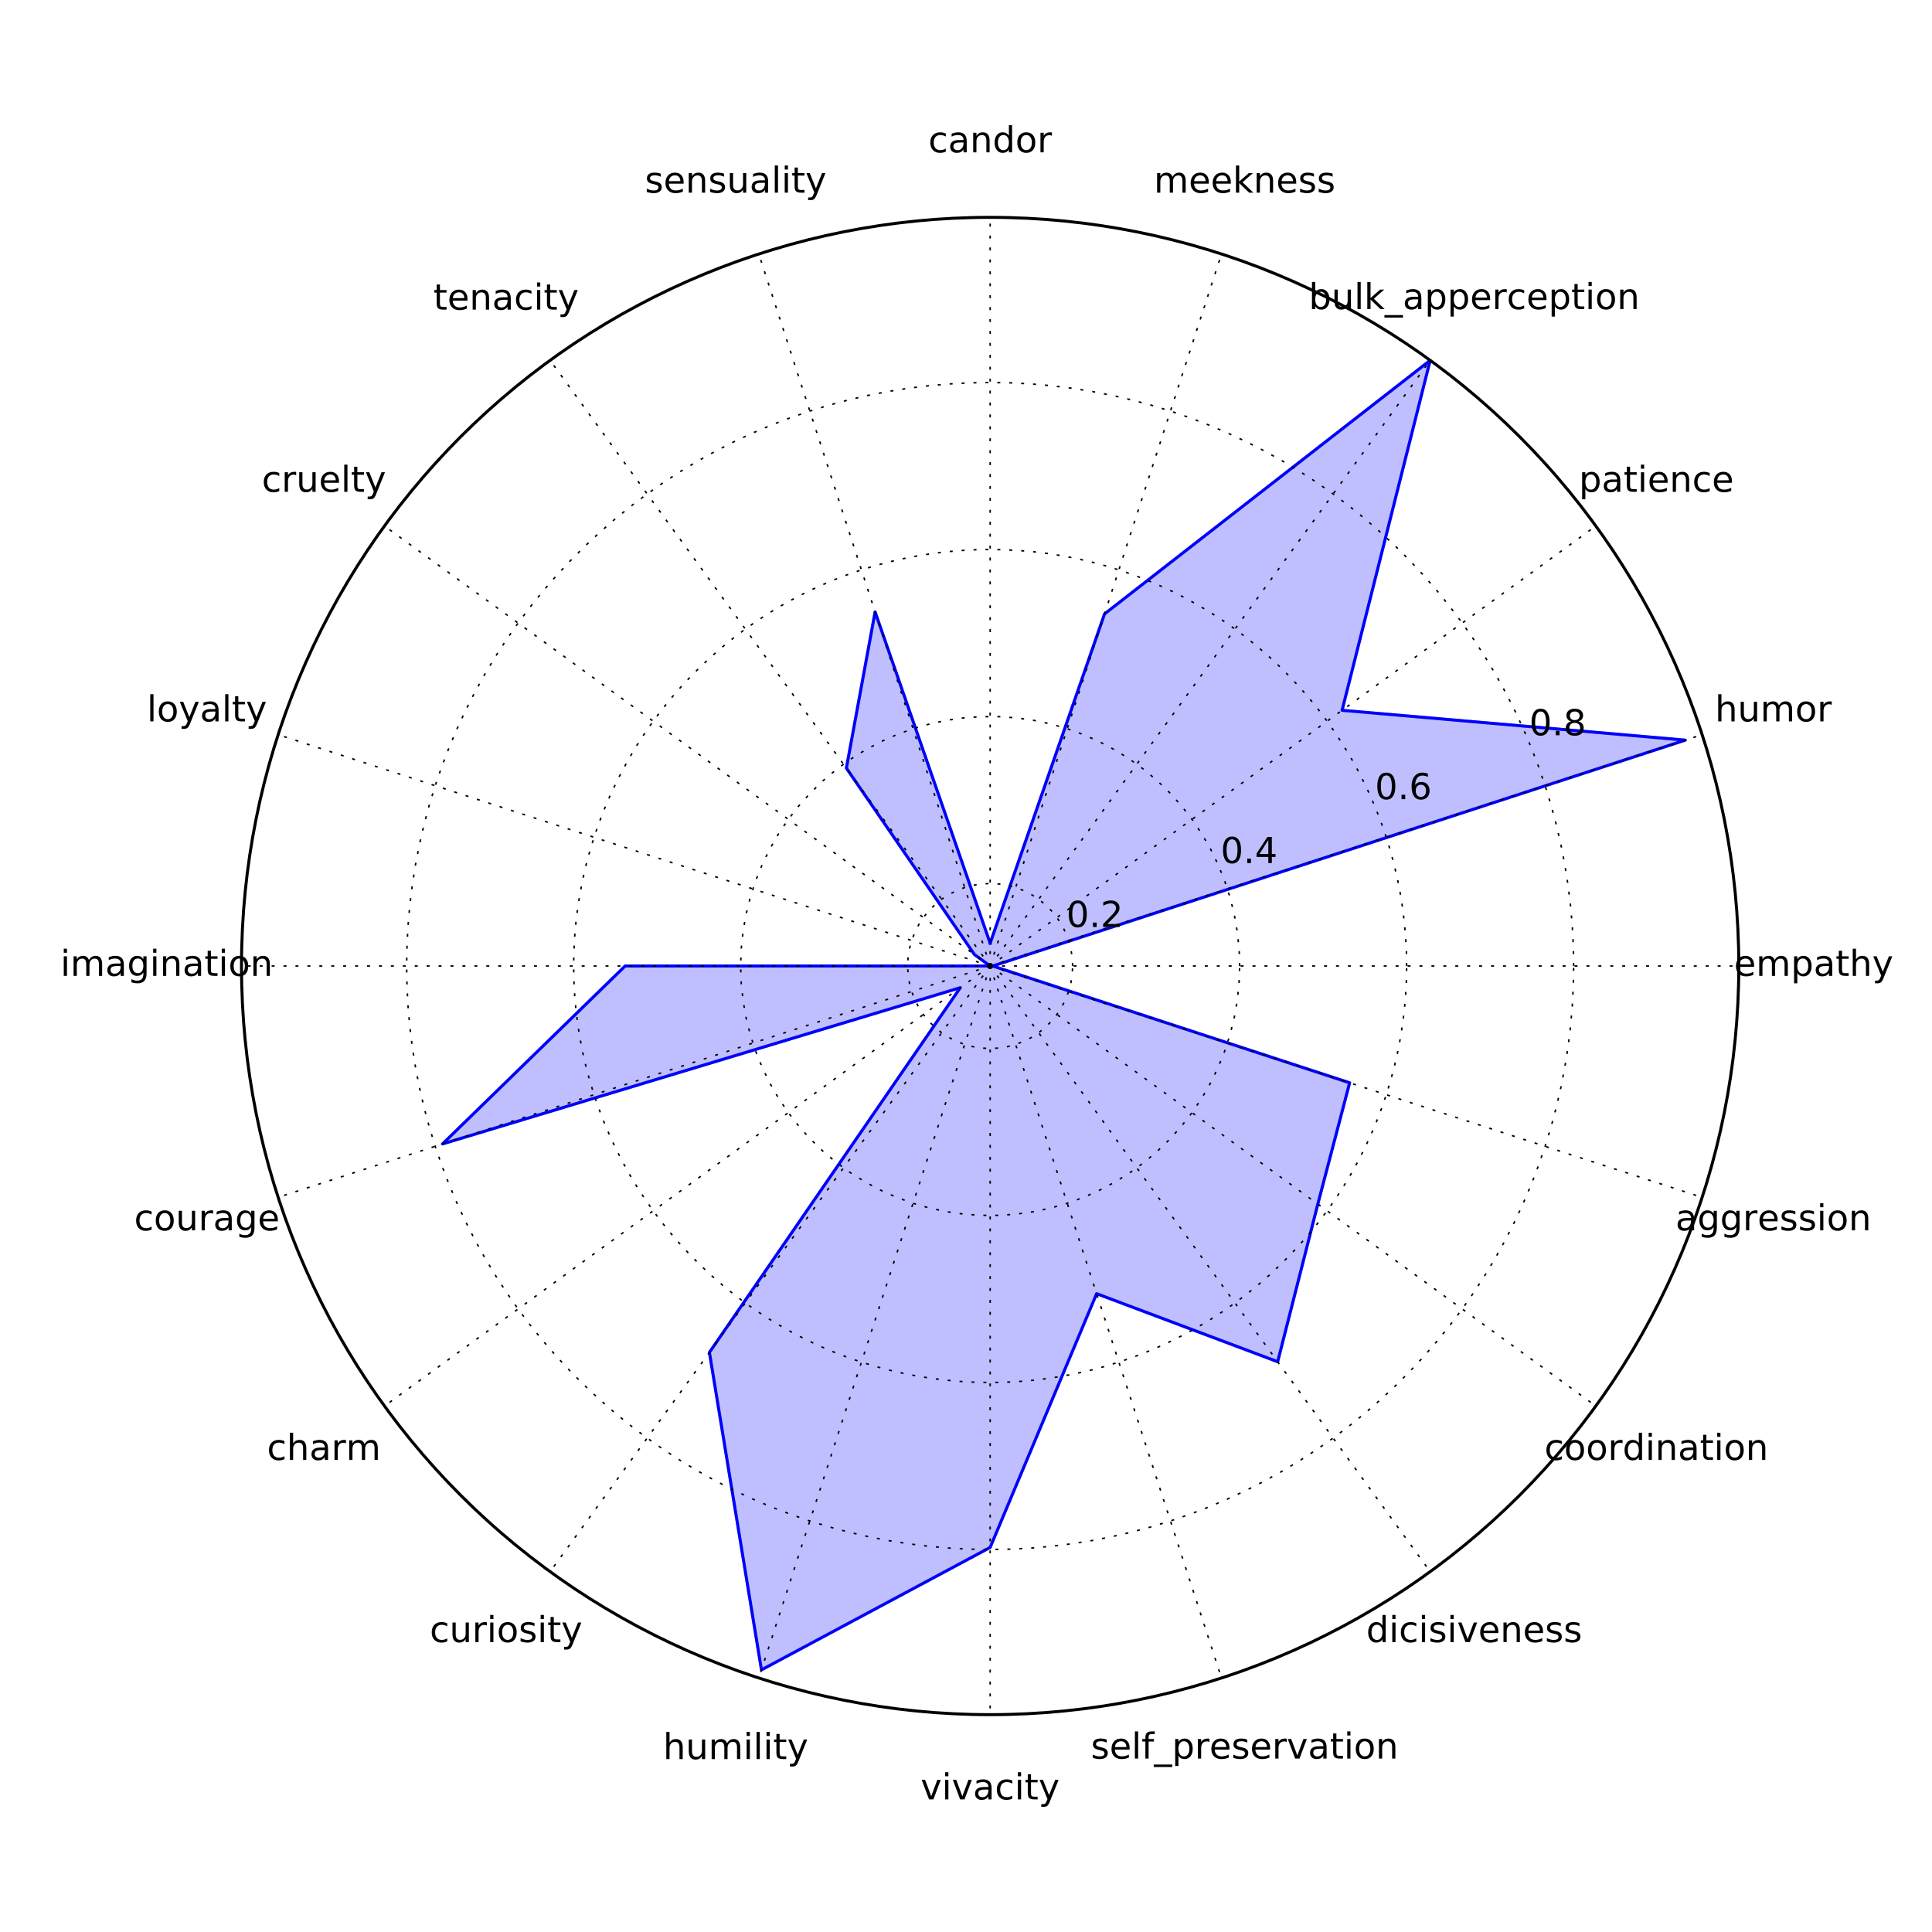 <?xml version="1.0" encoding="utf-8" standalone="no"?>
<!DOCTYPE svg PUBLIC "-//W3C//DTD SVG 1.1//EN"
  "http://www.w3.org/Graphics/SVG/1.1/DTD/svg11.dtd">
<!-- Created with matplotlib (http://matplotlib.org/) -->
<svg height="648pt" version="1.1" viewBox="0 0 648 648" width="648pt" xmlns="http://www.w3.org/2000/svg" xmlns:xlink="http://www.w3.org/1999/xlink">
 <defs>
  <style type="text/css">
*{stroke-linecap:butt;stroke-linejoin:round;stroke-miterlimit:100000;}
  </style>
 </defs>
 <g id="figure_1">
  <g id="patch_1">
   <path d="M 0 648 
L 648 648 
L 648 0 
L 0 0 
z
" style="fill:#ffffff;"/>
  </g>
  <g id="axes_1">
   <g id="patch_2">
    <path d="M 332.1 575.1 
C 398.692 575.1 462.567 548.643 509.655 501.555 
C 556.743 454.467 583.2 390.592 583.2 324 
C 583.2 257.408 556.743 193.533 509.655 146.445 
C 462.567 99.357 398.692 72.9 332.1 72.9 
C 265.508 72.9 201.633 99.357 154.545 146.445 
C 107.457 193.533 81 257.408 81 324 
C 81 390.592 107.457 454.467 154.545 501.555 
C 201.633 548.643 265.508 575.1 332.1 575.1 
z
" style="fill:#ffffff;"/>
   </g>
   <g id="patch_3">
    <path clip-path="url(#p4d2a2ac442)" d="M 332.1 316.359 
L 293.511 205.236 
L 283.881 257.632 
L 326.85 320.185 
L 332.1 324 
L 209.674 324 
L 148.417 383.682 
L 322.086 331.275 
L 237.938 453.603 
L 255.392 560.083 
L 332.1 519.022 
L 367.812 433.91 
L 428.538 456.735 
L 442.004 403.85 
L 452.676 363.177 
L 332.964 324 
L 565.263 248.241 
L 450.146 238.235 
L 479.693 120.856 
L 370.472 205.903 
z
" style="fill:#0000ff;opacity:0.25;stroke:#000000;stroke-linejoin:miter;"/>
   </g>
   <g id="line2d_1">
    <path clip-path="url(#p4d2a2ac442)" d="M 332.1 316.359 
L 293.511 205.236 
L 283.881 257.632 
L 326.85 320.185 
L 332.1 324 
L 209.674 324 
L 148.417 383.682 
L 322.086 331.275 
L 237.938 453.603 
L 255.392 560.083 
L 332.1 519.022 
L 367.812 433.91 
L 428.538 456.735 
L 442.004 403.85 
L 452.676 363.177 
L 332.964 324 
L 565.263 248.241 
L 450.146 238.235 
L 479.693 120.856 
L 370.472 205.903 
L 332.1 316.359 
" style="fill:none;stroke:#0000ff;stroke-linecap:square;"/>
   </g>
   <g id="patch_4">
    <path d="M 332.1 575.1 
C 398.692 575.1 462.567 548.643 509.655 501.555 
C 556.743 454.467 583.2 390.592 583.2 324 
C 583.2 257.408 556.743 193.533 509.655 146.445 
C 462.567 99.357 398.692 72.9 332.1 72.9 
C 265.508 72.9 201.633 99.357 154.545 146.445 
C 107.457 193.533 81 257.408 81 324 
C 81 390.592 107.457 454.467 154.545 501.555 
C 201.633 548.643 265.508 575.1 332.1 575.1 
L 332.1 575.1 
z
" style="fill:none;stroke:#000000;stroke-linecap:square;stroke-linejoin:miter;"/>
   </g>
   <g id="matplotlib.axis_1">
    <g id="xtick_1">
     <g id="line2d_2">
      <path clip-path="url(#p4d2a2ac442)" d="M 332.1 324 
L 332.1 72.9 
" style="fill:none;stroke:#000000;stroke-dasharray:1,3;stroke-dashoffset:0.0;stroke-width:0.5;"/>
     </g>
     <g id="text_1">
      <!-- candor -->
      <defs>
       <path d="M 54.891 33.016 
L 54.891 0 
L 45.906 0 
L 45.906 32.719 
Q 45.906 40.484 42.875 44.328 
Q 39.844 48.188 33.797 48.188 
Q 26.516 48.188 22.312 43.547 
Q 18.109 38.922 18.109 30.906 
L 18.109 0 
L 9.078 0 
L 9.078 54.688 
L 18.109 54.688 
L 18.109 46.188 
Q 21.344 51.125 25.703 53.562 
Q 30.078 56 35.797 56 
Q 45.219 56 50.047 50.172 
Q 54.891 44.344 54.891 33.016 
" id="BitstreamVeraSans-Roman-6e"/>
       <path d="M 41.109 46.297 
Q 39.594 47.172 37.812 47.578 
Q 36.031 48 33.891 48 
Q 26.266 48 22.188 43.047 
Q 18.109 38.094 18.109 28.812 
L 18.109 0 
L 9.078 0 
L 9.078 54.688 
L 18.109 54.688 
L 18.109 46.188 
Q 20.953 51.172 25.484 53.578 
Q 30.031 56 36.531 56 
Q 37.453 56 38.578 55.875 
Q 39.703 55.766 41.062 55.516 
z
" id="BitstreamVeraSans-Roman-72"/>
       <path d="M 30.609 48.391 
Q 23.391 48.391 19.188 42.75 
Q 14.984 37.109 14.984 27.297 
Q 14.984 17.484 19.156 11.844 
Q 23.344 6.203 30.609 6.203 
Q 37.797 6.203 41.984 11.859 
Q 46.188 17.531 46.188 27.297 
Q 46.188 37.016 41.984 42.703 
Q 37.797 48.391 30.609 48.391 
M 30.609 56 
Q 42.328 56 49.016 48.375 
Q 55.719 40.766 55.719 27.297 
Q 55.719 13.875 49.016 6.219 
Q 42.328 -1.422 30.609 -1.422 
Q 18.844 -1.422 12.172 6.219 
Q 5.516 13.875 5.516 27.297 
Q 5.516 40.766 12.172 48.375 
Q 18.844 56 30.609 56 
" id="BitstreamVeraSans-Roman-6f"/>
       <path d="M 45.406 46.391 
L 45.406 75.984 
L 54.391 75.984 
L 54.391 0 
L 45.406 0 
L 45.406 8.203 
Q 42.578 3.328 38.25 0.953 
Q 33.938 -1.422 27.875 -1.422 
Q 17.969 -1.422 11.734 6.484 
Q 5.516 14.406 5.516 27.297 
Q 5.516 40.188 11.734 48.094 
Q 17.969 56 27.875 56 
Q 33.938 56 38.25 53.625 
Q 42.578 51.266 45.406 46.391 
M 14.797 27.297 
Q 14.797 17.391 18.875 11.75 
Q 22.953 6.109 30.078 6.109 
Q 37.203 6.109 41.297 11.75 
Q 45.406 17.391 45.406 27.297 
Q 45.406 37.203 41.297 42.844 
Q 37.203 48.484 30.078 48.484 
Q 22.953 48.484 18.875 42.844 
Q 14.797 37.203 14.797 27.297 
" id="BitstreamVeraSans-Roman-64"/>
       <path d="M 34.281 27.484 
Q 23.391 27.484 19.188 25 
Q 14.984 22.516 14.984 16.5 
Q 14.984 11.719 18.141 8.906 
Q 21.297 6.109 26.703 6.109 
Q 34.188 6.109 38.703 11.406 
Q 43.219 16.703 43.219 25.484 
L 43.219 27.484 
z
M 52.203 31.203 
L 52.203 0 
L 43.219 0 
L 43.219 8.297 
Q 40.141 3.328 35.547 0.953 
Q 30.953 -1.422 24.312 -1.422 
Q 15.922 -1.422 10.953 3.297 
Q 6 8.016 6 15.922 
Q 6 25.141 12.172 29.828 
Q 18.359 34.516 30.609 34.516 
L 43.219 34.516 
L 43.219 35.406 
Q 43.219 41.609 39.141 45 
Q 35.062 48.391 27.688 48.391 
Q 23 48.391 18.547 47.266 
Q 14.109 46.141 10.016 43.891 
L 10.016 52.203 
Q 14.938 54.109 19.578 55.047 
Q 24.219 56 28.609 56 
Q 40.484 56 46.344 49.844 
Q 52.203 43.703 52.203 31.203 
" id="BitstreamVeraSans-Roman-61"/>
       <path d="M 48.781 52.594 
L 48.781 44.188 
Q 44.969 46.297 41.141 47.344 
Q 37.312 48.391 33.406 48.391 
Q 24.656 48.391 19.812 42.844 
Q 14.984 37.312 14.984 27.297 
Q 14.984 17.281 19.812 11.734 
Q 24.656 6.203 33.406 6.203 
Q 37.312 6.203 41.141 7.25 
Q 44.969 8.297 48.781 10.406 
L 48.781 2.094 
Q 45.016 0.344 40.984 -0.531 
Q 36.969 -1.422 32.422 -1.422 
Q 20.062 -1.422 12.781 6.344 
Q 5.516 14.109 5.516 27.297 
Q 5.516 40.672 12.859 48.328 
Q 20.219 56 33.016 56 
Q 37.156 56 41.109 55.141 
Q 45.062 54.297 48.781 52.594 
" id="BitstreamVeraSans-Roman-63"/>
      </defs>
      <g transform="translate(311.375 51.101)scale(0.12 -0.12)">
       <use xlink:href="#BitstreamVeraSans-Roman-63"/>
       <use x="54.98" xlink:href="#BitstreamVeraSans-Roman-61"/>
       <use x="116.26" xlink:href="#BitstreamVeraSans-Roman-6e"/>
       <use x="179.639" xlink:href="#BitstreamVeraSans-Roman-64"/>
       <use x="243.115" xlink:href="#BitstreamVeraSans-Roman-6f"/>
       <use x="304.297" xlink:href="#BitstreamVeraSans-Roman-72"/>
      </g>
     </g>
    </g>
    <g id="xtick_2">
     <g id="line2d_3">
      <path clip-path="url(#p4d2a2ac442)" d="M 332.1 324 
L 254.506 85.19 
" style="fill:none;stroke:#000000;stroke-dasharray:1,3;stroke-dashoffset:0.0;stroke-width:0.5;"/>
     </g>
     <g id="text_2">
      <!-- sensuality -->
      <defs>
       <path d="M 9.422 75.984 
L 18.406 75.984 
L 18.406 0 
L 9.422 0 
z
" id="BitstreamVeraSans-Roman-6c"/>
       <path d="M 9.422 54.688 
L 18.406 54.688 
L 18.406 0 
L 9.422 0 
z
M 9.422 75.984 
L 18.406 75.984 
L 18.406 64.594 
L 9.422 64.594 
z
" id="BitstreamVeraSans-Roman-69"/>
       <path d="M 32.172 -5.078 
Q 28.375 -14.844 24.75 -17.812 
Q 21.141 -20.797 15.094 -20.797 
L 7.906 -20.797 
L 7.906 -13.281 
L 13.188 -13.281 
Q 16.891 -13.281 18.938 -11.516 
Q 21 -9.766 23.484 -3.219 
L 25.094 0.875 
L 2.984 54.688 
L 12.5 54.688 
L 29.594 11.922 
L 46.688 54.688 
L 56.203 54.688 
z
" id="BitstreamVeraSans-Roman-79"/>
       <path d="M 56.203 29.594 
L 56.203 25.203 
L 14.891 25.203 
Q 15.484 15.922 20.484 11.062 
Q 25.484 6.203 34.422 6.203 
Q 39.594 6.203 44.453 7.469 
Q 49.312 8.734 54.109 11.281 
L 54.109 2.781 
Q 49.266 0.734 44.188 -0.344 
Q 39.109 -1.422 33.891 -1.422 
Q 20.797 -1.422 13.156 6.188 
Q 5.516 13.812 5.516 26.812 
Q 5.516 40.234 12.766 48.109 
Q 20.016 56 32.328 56 
Q 43.359 56 49.781 48.891 
Q 56.203 41.797 56.203 29.594 
M 47.219 32.234 
Q 47.125 39.594 43.094 43.984 
Q 39.062 48.391 32.422 48.391 
Q 24.906 48.391 20.391 44.141 
Q 15.875 39.891 15.188 32.172 
z
" id="BitstreamVeraSans-Roman-65"/>
       <path d="M 18.312 70.219 
L 18.312 54.688 
L 36.812 54.688 
L 36.812 47.703 
L 18.312 47.703 
L 18.312 18.016 
Q 18.312 11.328 20.141 9.422 
Q 21.969 7.516 27.594 7.516 
L 36.812 7.516 
L 36.812 0 
L 27.594 0 
Q 17.188 0 13.234 3.875 
Q 9.281 7.766 9.281 18.016 
L 9.281 47.703 
L 2.688 47.703 
L 2.688 54.688 
L 9.281 54.688 
L 9.281 70.219 
z
" id="BitstreamVeraSans-Roman-74"/>
       <path d="M 8.5 21.578 
L 8.5 54.688 
L 17.484 54.688 
L 17.484 21.922 
Q 17.484 14.156 20.5 10.266 
Q 23.531 6.391 29.594 6.391 
Q 36.859 6.391 41.078 11.031 
Q 45.312 15.672 45.312 23.688 
L 45.312 54.688 
L 54.297 54.688 
L 54.297 0 
L 45.312 0 
L 45.312 8.406 
Q 42.047 3.422 37.719 1 
Q 33.406 -1.422 27.688 -1.422 
Q 18.266 -1.422 13.375 4.438 
Q 8.5 10.297 8.5 21.578 
" id="BitstreamVeraSans-Roman-75"/>
       <path d="M 44.281 53.078 
L 44.281 44.578 
Q 40.484 46.531 36.375 47.5 
Q 32.281 48.484 27.875 48.484 
Q 21.188 48.484 17.844 46.438 
Q 14.5 44.391 14.5 40.281 
Q 14.5 37.156 16.891 35.375 
Q 19.281 33.594 26.516 31.984 
L 29.594 31.297 
Q 39.156 29.25 43.188 25.516 
Q 47.219 21.781 47.219 15.094 
Q 47.219 7.469 41.188 3.016 
Q 35.156 -1.422 24.609 -1.422 
Q 20.219 -1.422 15.453 -0.562 
Q 10.688 0.297 5.422 2 
L 5.422 11.281 
Q 10.406 8.688 15.234 7.391 
Q 20.062 6.109 24.812 6.109 
Q 31.156 6.109 34.562 8.281 
Q 37.984 10.453 37.984 14.406 
Q 37.984 18.062 35.516 20.016 
Q 33.062 21.969 24.703 23.781 
L 21.578 24.516 
Q 13.234 26.266 9.516 29.906 
Q 5.812 33.547 5.812 39.891 
Q 5.812 47.609 11.281 51.797 
Q 16.75 56 26.812 56 
Q 31.781 56 36.172 55.266 
Q 40.578 54.547 44.281 53.078 
" id="BitstreamVeraSans-Roman-73"/>
      </defs>
      <g transform="translate(216.284 64.62)scale(0.12 -0.12)">
       <use xlink:href="#BitstreamVeraSans-Roman-73"/>
       <use x="52.1" xlink:href="#BitstreamVeraSans-Roman-65"/>
       <use x="113.623" xlink:href="#BitstreamVeraSans-Roman-6e"/>
       <use x="177.002" xlink:href="#BitstreamVeraSans-Roman-73"/>
       <use x="229.102" xlink:href="#BitstreamVeraSans-Roman-75"/>
       <use x="292.48" xlink:href="#BitstreamVeraSans-Roman-61"/>
       <use x="353.76" xlink:href="#BitstreamVeraSans-Roman-6c"/>
       <use x="381.543" xlink:href="#BitstreamVeraSans-Roman-69"/>
       <use x="409.326" xlink:href="#BitstreamVeraSans-Roman-74"/>
       <use x="448.535" xlink:href="#BitstreamVeraSans-Roman-79"/>
      </g>
     </g>
    </g>
    <g id="xtick_3">
     <g id="line2d_4">
      <path clip-path="url(#p4d2a2ac442)" d="M 332.1 324 
L 184.507 120.856 
" style="fill:none;stroke:#000000;stroke-dasharray:1,3;stroke-dashoffset:0.0;stroke-width:0.5;"/>
     </g>
     <g id="text_3">
      <!-- tenacity -->
      <g transform="translate(145.355 103.853)scale(0.12 -0.12)">
       <use xlink:href="#BitstreamVeraSans-Roman-74"/>
       <use x="39.209" xlink:href="#BitstreamVeraSans-Roman-65"/>
       <use x="100.732" xlink:href="#BitstreamVeraSans-Roman-6e"/>
       <use x="164.111" xlink:href="#BitstreamVeraSans-Roman-61"/>
       <use x="225.391" xlink:href="#BitstreamVeraSans-Roman-63"/>
       <use x="280.371" xlink:href="#BitstreamVeraSans-Roman-69"/>
       <use x="308.154" xlink:href="#BitstreamVeraSans-Roman-74"/>
       <use x="347.363" xlink:href="#BitstreamVeraSans-Roman-79"/>
      </g>
     </g>
    </g>
    <g id="xtick_4">
     <g id="line2d_5">
      <path clip-path="url(#p4d2a2ac442)" d="M 332.1 324 
L 128.956 176.407 
" style="fill:none;stroke:#000000;stroke-dasharray:1,3;stroke-dashoffset:0.0;stroke-width:0.5;"/>
     </g>
     <g id="text_4">
      <!-- cruelty -->
      <g transform="translate(87.811 164.959)scale(0.12 -0.12)">
       <use xlink:href="#BitstreamVeraSans-Roman-63"/>
       <use x="54.98" xlink:href="#BitstreamVeraSans-Roman-72"/>
       <use x="96.094" xlink:href="#BitstreamVeraSans-Roman-75"/>
       <use x="159.473" xlink:href="#BitstreamVeraSans-Roman-65"/>
       <use x="220.996" xlink:href="#BitstreamVeraSans-Roman-6c"/>
       <use x="248.779" xlink:href="#BitstreamVeraSans-Roman-74"/>
       <use x="287.988" xlink:href="#BitstreamVeraSans-Roman-79"/>
      </g>
     </g>
    </g>
    <g id="xtick_5">
     <g id="line2d_6">
      <path clip-path="url(#p4d2a2ac442)" d="M 332.1 324 
L 93.29 246.406 
" style="fill:none;stroke:#000000;stroke-dasharray:1,3;stroke-dashoffset:0.0;stroke-width:0.5;"/>
     </g>
     <g id="text_5">
      <!-- loyalty -->
      <g transform="translate(49.272 241.958)scale(0.12 -0.12)">
       <use xlink:href="#BitstreamVeraSans-Roman-6c"/>
       <use x="27.783" xlink:href="#BitstreamVeraSans-Roman-6f"/>
       <use x="88.965" xlink:href="#BitstreamVeraSans-Roman-79"/>
       <use x="148.145" xlink:href="#BitstreamVeraSans-Roman-61"/>
       <use x="209.424" xlink:href="#BitstreamVeraSans-Roman-6c"/>
       <use x="237.207" xlink:href="#BitstreamVeraSans-Roman-74"/>
       <use x="276.416" xlink:href="#BitstreamVeraSans-Roman-79"/>
      </g>
     </g>
    </g>
    <g id="xtick_6">
     <g id="line2d_7">
      <path clip-path="url(#p4d2a2ac442)" d="M 332.1 324 
L 81 324 
" style="fill:none;stroke:#000000;stroke-dasharray:1,3;stroke-dashoffset:0.0;stroke-width:0.5;"/>
     </g>
     <g id="text_6">
      <!-- imagination -->
      <defs>
       <path d="M 52 44.188 
Q 55.375 50.25 60.062 53.125 
Q 64.75 56 71.094 56 
Q 79.641 56 84.281 50.016 
Q 88.922 44.047 88.922 33.016 
L 88.922 0 
L 79.891 0 
L 79.891 32.719 
Q 79.891 40.578 77.094 44.375 
Q 74.312 48.188 68.609 48.188 
Q 61.625 48.188 57.562 43.547 
Q 53.516 38.922 53.516 30.906 
L 53.516 0 
L 44.484 0 
L 44.484 32.719 
Q 44.484 40.625 41.703 44.406 
Q 38.922 48.188 33.109 48.188 
Q 26.219 48.188 22.156 43.531 
Q 18.109 38.875 18.109 30.906 
L 18.109 0 
L 9.078 0 
L 9.078 54.688 
L 18.109 54.688 
L 18.109 46.188 
Q 21.188 51.219 25.484 53.609 
Q 29.781 56 35.688 56 
Q 41.656 56 45.828 52.969 
Q 50 49.953 52 44.188 
" id="BitstreamVeraSans-Roman-6d"/>
       <path d="M 45.406 27.984 
Q 45.406 37.75 41.375 43.109 
Q 37.359 48.484 30.078 48.484 
Q 22.859 48.484 18.828 43.109 
Q 14.797 37.75 14.797 27.984 
Q 14.797 18.266 18.828 12.891 
Q 22.859 7.516 30.078 7.516 
Q 37.359 7.516 41.375 12.891 
Q 45.406 18.266 45.406 27.984 
M 54.391 6.781 
Q 54.391 -7.172 48.188 -13.984 
Q 42 -20.797 29.203 -20.797 
Q 24.469 -20.797 20.266 -20.094 
Q 16.062 -19.391 12.109 -17.922 
L 12.109 -9.188 
Q 16.062 -11.328 19.922 -12.344 
Q 23.781 -13.375 27.781 -13.375 
Q 36.625 -13.375 41.016 -8.766 
Q 45.406 -4.156 45.406 5.172 
L 45.406 9.625 
Q 42.625 4.781 38.281 2.391 
Q 33.938 0 27.875 0 
Q 17.828 0 11.672 7.656 
Q 5.516 15.328 5.516 27.984 
Q 5.516 40.672 11.672 48.328 
Q 17.828 56 27.875 56 
Q 33.938 56 38.281 53.609 
Q 42.625 51.219 45.406 46.391 
L 45.406 54.688 
L 54.391 54.688 
z
" id="BitstreamVeraSans-Roman-67"/>
      </defs>
      <g transform="translate(20.254 327.311)scale(0.12 -0.12)">
       <use xlink:href="#BitstreamVeraSans-Roman-69"/>
       <use x="27.783" xlink:href="#BitstreamVeraSans-Roman-6d"/>
       <use x="125.195" xlink:href="#BitstreamVeraSans-Roman-61"/>
       <use x="186.475" xlink:href="#BitstreamVeraSans-Roman-67"/>
       <use x="249.951" xlink:href="#BitstreamVeraSans-Roman-69"/>
       <use x="277.734" xlink:href="#BitstreamVeraSans-Roman-6e"/>
       <use x="341.113" xlink:href="#BitstreamVeraSans-Roman-61"/>
       <use x="402.393" xlink:href="#BitstreamVeraSans-Roman-74"/>
       <use x="441.602" xlink:href="#BitstreamVeraSans-Roman-69"/>
       <use x="469.385" xlink:href="#BitstreamVeraSans-Roman-6f"/>
       <use x="530.566" xlink:href="#BitstreamVeraSans-Roman-6e"/>
      </g>
     </g>
    </g>
    <g id="xtick_7">
     <g id="line2d_8">
      <path clip-path="url(#p4d2a2ac442)" d="M 332.1 324 
L 93.29 401.594 
" style="fill:none;stroke:#000000;stroke-dasharray:1,3;stroke-dashoffset:0.0;stroke-width:0.5;"/>
     </g>
     <g id="text_7">
      <!-- courage -->
      <g transform="translate(44.991 412.665)scale(0.12 -0.12)">
       <use xlink:href="#BitstreamVeraSans-Roman-63"/>
       <use x="54.98" xlink:href="#BitstreamVeraSans-Roman-6f"/>
       <use x="116.162" xlink:href="#BitstreamVeraSans-Roman-75"/>
       <use x="179.541" xlink:href="#BitstreamVeraSans-Roman-72"/>
       <use x="220.654" xlink:href="#BitstreamVeraSans-Roman-61"/>
       <use x="281.934" xlink:href="#BitstreamVeraSans-Roman-67"/>
       <use x="345.41" xlink:href="#BitstreamVeraSans-Roman-65"/>
      </g>
     </g>
    </g>
    <g id="xtick_8">
     <g id="line2d_9">
      <path clip-path="url(#p4d2a2ac442)" d="M 332.1 324 
L 128.956 471.593 
" style="fill:none;stroke:#000000;stroke-dasharray:1,3;stroke-dashoffset:0.0;stroke-width:0.5;"/>
     </g>
     <g id="text_8">
      <!-- charm -->
      <defs>
       <path d="M 54.891 33.016 
L 54.891 0 
L 45.906 0 
L 45.906 32.719 
Q 45.906 40.484 42.875 44.328 
Q 39.844 48.188 33.797 48.188 
Q 26.516 48.188 22.312 43.547 
Q 18.109 38.922 18.109 30.906 
L 18.109 0 
L 9.078 0 
L 9.078 75.984 
L 18.109 75.984 
L 18.109 46.188 
Q 21.344 51.125 25.703 53.562 
Q 30.078 56 35.797 56 
Q 45.219 56 50.047 50.172 
Q 54.891 44.344 54.891 33.016 
" id="BitstreamVeraSans-Roman-68"/>
      </defs>
      <g transform="translate(89.553 489.663)scale(0.12 -0.12)">
       <use xlink:href="#BitstreamVeraSans-Roman-63"/>
       <use x="54.98" xlink:href="#BitstreamVeraSans-Roman-68"/>
       <use x="118.359" xlink:href="#BitstreamVeraSans-Roman-61"/>
       <use x="179.639" xlink:href="#BitstreamVeraSans-Roman-72"/>
       <use x="220.736" xlink:href="#BitstreamVeraSans-Roman-6d"/>
      </g>
     </g>
    </g>
    <g id="xtick_9">
     <g id="line2d_10">
      <path clip-path="url(#p4d2a2ac442)" d="M 332.1 324 
L 184.507 527.144 
" style="fill:none;stroke:#000000;stroke-dasharray:1,3;stroke-dashoffset:0.0;stroke-width:0.5;"/>
     </g>
     <g id="text_9">
      <!-- curiosity -->
      <g transform="translate(144.146 550.77)scale(0.12 -0.12)">
       <use xlink:href="#BitstreamVeraSans-Roman-63"/>
       <use x="54.98" xlink:href="#BitstreamVeraSans-Roman-75"/>
       <use x="118.359" xlink:href="#BitstreamVeraSans-Roman-72"/>
       <use x="159.473" xlink:href="#BitstreamVeraSans-Roman-69"/>
       <use x="187.256" xlink:href="#BitstreamVeraSans-Roman-6f"/>
       <use x="248.438" xlink:href="#BitstreamVeraSans-Roman-73"/>
       <use x="300.537" xlink:href="#BitstreamVeraSans-Roman-69"/>
       <use x="328.32" xlink:href="#BitstreamVeraSans-Roman-74"/>
       <use x="367.529" xlink:href="#BitstreamVeraSans-Roman-79"/>
      </g>
     </g>
    </g>
    <g id="xtick_10">
     <g id="line2d_11">
      <path clip-path="url(#p4d2a2ac442)" d="M 332.1 324 
L 254.506 562.81 
" style="fill:none;stroke:#000000;stroke-dasharray:1,3;stroke-dashoffset:0.0;stroke-width:0.5;"/>
     </g>
     <g id="text_10">
      <!-- humility -->
      <g transform="translate(222.393 590.003)scale(0.12 -0.12)">
       <use xlink:href="#BitstreamVeraSans-Roman-68"/>
       <use x="63.379" xlink:href="#BitstreamVeraSans-Roman-75"/>
       <use x="126.758" xlink:href="#BitstreamVeraSans-Roman-6d"/>
       <use x="224.17" xlink:href="#BitstreamVeraSans-Roman-69"/>
       <use x="251.953" xlink:href="#BitstreamVeraSans-Roman-6c"/>
       <use x="279.736" xlink:href="#BitstreamVeraSans-Roman-69"/>
       <use x="307.52" xlink:href="#BitstreamVeraSans-Roman-74"/>
       <use x="346.729" xlink:href="#BitstreamVeraSans-Roman-79"/>
      </g>
     </g>
    </g>
    <g id="xtick_11">
     <g id="line2d_12">
      <path clip-path="url(#p4d2a2ac442)" d="M 332.1 324 
L 332.1 575.1 
" style="fill:none;stroke:#000000;stroke-dasharray:1,3;stroke-dashoffset:0.0;stroke-width:0.5;"/>
     </g>
     <g id="text_11">
      <!-- vivacity -->
      <defs>
       <path d="M 2.984 54.688 
L 12.5 54.688 
L 29.594 8.797 
L 46.688 54.688 
L 56.203 54.688 
L 35.688 0 
L 23.484 0 
z
" id="BitstreamVeraSans-Roman-76"/>
      </defs>
      <g transform="translate(308.784 603.521)scale(0.12 -0.12)">
       <use xlink:href="#BitstreamVeraSans-Roman-76"/>
       <use x="59.18" xlink:href="#BitstreamVeraSans-Roman-69"/>
       <use x="86.963" xlink:href="#BitstreamVeraSans-Roman-76"/>
       <use x="146.143" xlink:href="#BitstreamVeraSans-Roman-61"/>
       <use x="207.422" xlink:href="#BitstreamVeraSans-Roman-63"/>
       <use x="262.402" xlink:href="#BitstreamVeraSans-Roman-69"/>
       <use x="290.186" xlink:href="#BitstreamVeraSans-Roman-74"/>
       <use x="329.395" xlink:href="#BitstreamVeraSans-Roman-79"/>
      </g>
     </g>
    </g>
    <g id="xtick_12">
     <g id="line2d_13">
      <path clip-path="url(#p4d2a2ac442)" d="M 332.1 324 
L 409.694 562.81 
" style="fill:none;stroke:#000000;stroke-dasharray:1,3;stroke-dashoffset:0.0;stroke-width:0.5;"/>
     </g>
     <g id="text_12">
      <!-- self_preservation -->
      <defs>
       <path d="M 37.109 75.984 
L 37.109 68.5 
L 28.516 68.5 
Q 23.688 68.5 21.797 66.547 
Q 19.922 64.594 19.922 59.516 
L 19.922 54.688 
L 34.719 54.688 
L 34.719 47.703 
L 19.922 47.703 
L 19.922 0 
L 10.891 0 
L 10.891 47.703 
L 2.297 47.703 
L 2.297 54.688 
L 10.891 54.688 
L 10.891 58.5 
Q 10.891 67.625 15.141 71.797 
Q 19.391 75.984 28.609 75.984 
z
" id="BitstreamVeraSans-Roman-66"/>
       <path d="M 18.109 8.203 
L 18.109 -20.797 
L 9.078 -20.797 
L 9.078 54.688 
L 18.109 54.688 
L 18.109 46.391 
Q 20.953 51.266 25.266 53.625 
Q 29.594 56 35.594 56 
Q 45.562 56 51.781 48.094 
Q 58.016 40.188 58.016 27.297 
Q 58.016 14.406 51.781 6.484 
Q 45.562 -1.422 35.594 -1.422 
Q 29.594 -1.422 25.266 0.953 
Q 20.953 3.328 18.109 8.203 
M 48.688 27.297 
Q 48.688 37.203 44.609 42.844 
Q 40.531 48.484 33.406 48.484 
Q 26.266 48.484 22.188 42.844 
Q 18.109 37.203 18.109 27.297 
Q 18.109 17.391 22.188 11.75 
Q 26.266 6.109 33.406 6.109 
Q 40.531 6.109 44.609 11.75 
Q 48.688 17.391 48.688 27.297 
" id="BitstreamVeraSans-Roman-70"/>
       <path d="M 50.984 -16.609 
L 50.984 -23.578 
L -0.984 -23.578 
L -0.984 -16.609 
z
" id="BitstreamVeraSans-Roman-5f"/>
      </defs>
      <g transform="translate(365.886 589.836)scale(0.12 -0.12)">
       <use xlink:href="#BitstreamVeraSans-Roman-73"/>
       <use x="52.1" xlink:href="#BitstreamVeraSans-Roman-65"/>
       <use x="113.623" xlink:href="#BitstreamVeraSans-Roman-6c"/>
       <use x="141.406" xlink:href="#BitstreamVeraSans-Roman-66"/>
       <use x="176.611" xlink:href="#BitstreamVeraSans-Roman-5f"/>
       <use x="226.611" xlink:href="#BitstreamVeraSans-Roman-70"/>
       <use x="290.088" xlink:href="#BitstreamVeraSans-Roman-72"/>
       <use x="331.17" xlink:href="#BitstreamVeraSans-Roman-65"/>
       <use x="392.693" xlink:href="#BitstreamVeraSans-Roman-73"/>
       <use x="444.793" xlink:href="#BitstreamVeraSans-Roman-65"/>
       <use x="506.316" xlink:href="#BitstreamVeraSans-Roman-72"/>
       <use x="547.43" xlink:href="#BitstreamVeraSans-Roman-76"/>
       <use x="606.609" xlink:href="#BitstreamVeraSans-Roman-61"/>
       <use x="667.889" xlink:href="#BitstreamVeraSans-Roman-74"/>
       <use x="707.098" xlink:href="#BitstreamVeraSans-Roman-69"/>
       <use x="734.881" xlink:href="#BitstreamVeraSans-Roman-6f"/>
       <use x="796.062" xlink:href="#BitstreamVeraSans-Roman-6e"/>
      </g>
     </g>
    </g>
    <g id="xtick_13">
     <g id="line2d_14">
      <path clip-path="url(#p4d2a2ac442)" d="M 332.1 324 
L 479.693 527.144 
" style="fill:none;stroke:#000000;stroke-dasharray:1,3;stroke-dashoffset:0.0;stroke-width:0.5;"/>
     </g>
     <g id="text_13">
      <!-- dicisiveness -->
      <g transform="translate(458.229 550.77)scale(0.12 -0.12)">
       <use xlink:href="#BitstreamVeraSans-Roman-64"/>
       <use x="63.477" xlink:href="#BitstreamVeraSans-Roman-69"/>
       <use x="91.26" xlink:href="#BitstreamVeraSans-Roman-63"/>
       <use x="146.24" xlink:href="#BitstreamVeraSans-Roman-69"/>
       <use x="174.023" xlink:href="#BitstreamVeraSans-Roman-73"/>
       <use x="226.123" xlink:href="#BitstreamVeraSans-Roman-69"/>
       <use x="253.906" xlink:href="#BitstreamVeraSans-Roman-76"/>
       <use x="313.086" xlink:href="#BitstreamVeraSans-Roman-65"/>
       <use x="374.609" xlink:href="#BitstreamVeraSans-Roman-6e"/>
       <use x="437.988" xlink:href="#BitstreamVeraSans-Roman-65"/>
       <use x="499.512" xlink:href="#BitstreamVeraSans-Roman-73"/>
       <use x="551.611" xlink:href="#BitstreamVeraSans-Roman-73"/>
      </g>
     </g>
    </g>
    <g id="xtick_14">
     <g id="line2d_15">
      <path clip-path="url(#p4d2a2ac442)" d="M 332.1 324 
L 535.244 471.593 
" style="fill:none;stroke:#000000;stroke-dasharray:1,3;stroke-dashoffset:0.0;stroke-width:0.5;"/>
     </g>
     <g id="text_14">
      <!-- coordination -->
      <g transform="translate(518.003 489.663)scale(0.12 -0.12)">
       <use xlink:href="#BitstreamVeraSans-Roman-63"/>
       <use x="54.98" xlink:href="#BitstreamVeraSans-Roman-6f"/>
       <use x="116.162" xlink:href="#BitstreamVeraSans-Roman-6f"/>
       <use x="177.344" xlink:href="#BitstreamVeraSans-Roman-72"/>
       <use x="218.441" xlink:href="#BitstreamVeraSans-Roman-64"/>
       <use x="281.918" xlink:href="#BitstreamVeraSans-Roman-69"/>
       <use x="309.701" xlink:href="#BitstreamVeraSans-Roman-6e"/>
       <use x="373.08" xlink:href="#BitstreamVeraSans-Roman-61"/>
       <use x="434.359" xlink:href="#BitstreamVeraSans-Roman-74"/>
       <use x="473.568" xlink:href="#BitstreamVeraSans-Roman-69"/>
       <use x="501.352" xlink:href="#BitstreamVeraSans-Roman-6f"/>
       <use x="562.533" xlink:href="#BitstreamVeraSans-Roman-6e"/>
      </g>
     </g>
    </g>
    <g id="xtick_15">
     <g id="line2d_16">
      <path clip-path="url(#p4d2a2ac442)" d="M 332.1 324 
L 570.91 401.594 
" style="fill:none;stroke:#000000;stroke-dasharray:1,3;stroke-dashoffset:0.0;stroke-width:0.5;"/>
     </g>
     <g id="text_15">
      <!-- aggression -->
      <g transform="translate(561.948 412.665)scale(0.12 -0.12)">
       <use xlink:href="#BitstreamVeraSans-Roman-61"/>
       <use x="61.279" xlink:href="#BitstreamVeraSans-Roman-67"/>
       <use x="124.756" xlink:href="#BitstreamVeraSans-Roman-67"/>
       <use x="188.232" xlink:href="#BitstreamVeraSans-Roman-72"/>
       <use x="229.314" xlink:href="#BitstreamVeraSans-Roman-65"/>
       <use x="290.838" xlink:href="#BitstreamVeraSans-Roman-73"/>
       <use x="342.938" xlink:href="#BitstreamVeraSans-Roman-73"/>
       <use x="395.037" xlink:href="#BitstreamVeraSans-Roman-69"/>
       <use x="422.82" xlink:href="#BitstreamVeraSans-Roman-6f"/>
       <use x="484.002" xlink:href="#BitstreamVeraSans-Roman-6e"/>
      </g>
     </g>
    </g>
    <g id="xtick_16">
     <g id="line2d_17">
      <path clip-path="url(#p4d2a2ac442)" d="M 332.1 324 
L 583.2 324 
" style="fill:none;stroke:#000000;stroke-dasharray:1,3;stroke-dashoffset:0.0;stroke-width:0.5;"/>
     </g>
     <g id="text_16">
      <!-- empathy -->
      <g transform="translate(581.582 327.311)scale(0.12 -0.12)">
       <use xlink:href="#BitstreamVeraSans-Roman-65"/>
       <use x="61.523" xlink:href="#BitstreamVeraSans-Roman-6d"/>
       <use x="158.936" xlink:href="#BitstreamVeraSans-Roman-70"/>
       <use x="222.412" xlink:href="#BitstreamVeraSans-Roman-61"/>
       <use x="283.691" xlink:href="#BitstreamVeraSans-Roman-74"/>
       <use x="322.9" xlink:href="#BitstreamVeraSans-Roman-68"/>
       <use x="386.279" xlink:href="#BitstreamVeraSans-Roman-79"/>
      </g>
     </g>
    </g>
    <g id="xtick_17">
     <g id="line2d_18">
      <path clip-path="url(#p4d2a2ac442)" d="M 332.1 324 
L 570.91 246.406 
" style="fill:none;stroke:#000000;stroke-dasharray:1,3;stroke-dashoffset:0.0;stroke-width:0.5;"/>
     </g>
     <g id="text_17">
      <!-- humor -->
      <g transform="translate(575.204 241.958)scale(0.12 -0.12)">
       <use xlink:href="#BitstreamVeraSans-Roman-68"/>
       <use x="63.379" xlink:href="#BitstreamVeraSans-Roman-75"/>
       <use x="126.758" xlink:href="#BitstreamVeraSans-Roman-6d"/>
       <use x="224.17" xlink:href="#BitstreamVeraSans-Roman-6f"/>
       <use x="285.352" xlink:href="#BitstreamVeraSans-Roman-72"/>
      </g>
     </g>
    </g>
    <g id="xtick_18">
     <g id="line2d_19">
      <path clip-path="url(#p4d2a2ac442)" d="M 332.1 324 
L 535.244 176.407 
" style="fill:none;stroke:#000000;stroke-dasharray:1,3;stroke-dashoffset:0.0;stroke-width:0.5;"/>
     </g>
     <g id="text_18">
      <!-- patience -->
      <g transform="translate(529.568 164.959)scale(0.12 -0.12)">
       <use xlink:href="#BitstreamVeraSans-Roman-70"/>
       <use x="63.477" xlink:href="#BitstreamVeraSans-Roman-61"/>
       <use x="124.756" xlink:href="#BitstreamVeraSans-Roman-74"/>
       <use x="163.965" xlink:href="#BitstreamVeraSans-Roman-69"/>
       <use x="191.748" xlink:href="#BitstreamVeraSans-Roman-65"/>
       <use x="253.271" xlink:href="#BitstreamVeraSans-Roman-6e"/>
       <use x="316.65" xlink:href="#BitstreamVeraSans-Roman-63"/>
       <use x="371.631" xlink:href="#BitstreamVeraSans-Roman-65"/>
      </g>
     </g>
    </g>
    <g id="xtick_19">
     <g id="line2d_20">
      <path clip-path="url(#p4d2a2ac442)" d="M 332.1 324 
L 479.693 120.856 
" style="fill:none;stroke:#000000;stroke-dasharray:1,3;stroke-dashoffset:0.0;stroke-width:0.5;"/>
     </g>
     <g id="text_19">
      <!-- bulk_apperception -->
      <defs>
       <path d="M 9.078 75.984 
L 18.109 75.984 
L 18.109 31.109 
L 44.922 54.688 
L 56.391 54.688 
L 27.391 29.109 
L 57.625 0 
L 45.906 0 
L 18.109 26.703 
L 18.109 0 
L 9.078 0 
z
" id="BitstreamVeraSans-Roman-6b"/>
       <path d="M 48.688 27.297 
Q 48.688 37.203 44.609 42.844 
Q 40.531 48.484 33.406 48.484 
Q 26.266 48.484 22.188 42.844 
Q 18.109 37.203 18.109 27.297 
Q 18.109 17.391 22.188 11.75 
Q 26.266 6.109 33.406 6.109 
Q 40.531 6.109 44.609 11.75 
Q 48.688 17.391 48.688 27.297 
M 18.109 46.391 
Q 20.953 51.266 25.266 53.625 
Q 29.594 56 35.594 56 
Q 45.562 56 51.781 48.094 
Q 58.016 40.188 58.016 27.297 
Q 58.016 14.406 51.781 6.484 
Q 45.562 -1.422 35.594 -1.422 
Q 29.594 -1.422 25.266 0.953 
Q 20.953 3.328 18.109 8.203 
L 18.109 0 
L 9.078 0 
L 9.078 75.984 
L 18.109 75.984 
z
" id="BitstreamVeraSans-Roman-62"/>
      </defs>
      <g transform="translate(438.955 103.686)scale(0.12 -0.12)">
       <use xlink:href="#BitstreamVeraSans-Roman-62"/>
       <use x="63.477" xlink:href="#BitstreamVeraSans-Roman-75"/>
       <use x="126.855" xlink:href="#BitstreamVeraSans-Roman-6c"/>
       <use x="154.639" xlink:href="#BitstreamVeraSans-Roman-6b"/>
       <use x="212.549" xlink:href="#BitstreamVeraSans-Roman-5f"/>
       <use x="262.549" xlink:href="#BitstreamVeraSans-Roman-61"/>
       <use x="323.828" xlink:href="#BitstreamVeraSans-Roman-70"/>
       <use x="387.305" xlink:href="#BitstreamVeraSans-Roman-70"/>
       <use x="450.781" xlink:href="#BitstreamVeraSans-Roman-65"/>
       <use x="512.305" xlink:href="#BitstreamVeraSans-Roman-72"/>
       <use x="553.387" xlink:href="#BitstreamVeraSans-Roman-63"/>
       <use x="608.367" xlink:href="#BitstreamVeraSans-Roman-65"/>
       <use x="669.891" xlink:href="#BitstreamVeraSans-Roman-70"/>
       <use x="733.367" xlink:href="#BitstreamVeraSans-Roman-74"/>
       <use x="772.576" xlink:href="#BitstreamVeraSans-Roman-69"/>
       <use x="800.359" xlink:href="#BitstreamVeraSans-Roman-6f"/>
       <use x="861.541" xlink:href="#BitstreamVeraSans-Roman-6e"/>
      </g>
     </g>
    </g>
    <g id="xtick_20">
     <g id="line2d_21">
      <path clip-path="url(#p4d2a2ac442)" d="M 332.1 324 
L 409.694 85.19 
" style="fill:none;stroke:#000000;stroke-dasharray:1,3;stroke-dashoffset:0.0;stroke-width:0.5;"/>
     </g>
     <g id="text_20">
      <!-- meekness -->
      <g transform="translate(387.005 64.62)scale(0.12 -0.12)">
       <use xlink:href="#BitstreamVeraSans-Roman-6d"/>
       <use x="97.412" xlink:href="#BitstreamVeraSans-Roman-65"/>
       <use x="158.936" xlink:href="#BitstreamVeraSans-Roman-65"/>
       <use x="220.459" xlink:href="#BitstreamVeraSans-Roman-6b"/>
       <use x="278.369" xlink:href="#BitstreamVeraSans-Roman-6e"/>
       <use x="341.748" xlink:href="#BitstreamVeraSans-Roman-65"/>
       <use x="403.271" xlink:href="#BitstreamVeraSans-Roman-73"/>
       <use x="455.371" xlink:href="#BitstreamVeraSans-Roman-73"/>
      </g>
     </g>
    </g>
   </g>
   <g id="matplotlib.axis_2">
    <g id="ytick_1">
     <g id="line2d_22">
      <path clip-path="url(#p4d2a2ac442)" d="M 359.772 324 
L 359.62 321.108 
L 359.167 318.247 
L 358.418 315.449 
L 357.38 312.745 
L 356.065 310.164 
L 354.487 307.735 
L 352.664 305.484 
L 350.616 303.436 
L 348.365 301.613 
L 345.936 300.035 
L 343.355 298.721 
L 340.651 297.683 
L 337.853 296.933 
L 334.992 296.48 
L 332.1 296.328 
L 329.208 296.48 
L 326.347 296.933 
L 323.549 297.683 
L 320.845 298.721 
L 318.264 300.035 
L 315.835 301.613 
L 313.584 303.436 
L 311.536 305.484 
L 309.713 307.735 
L 308.135 310.164 
L 306.82 312.745 
L 305.783 315.449 
L 305.033 318.247 
L 304.58 321.108 
L 304.428 324 
L 304.58 326.892 
L 305.033 329.753 
L 305.783 332.551 
L 306.82 335.255 
L 308.135 337.836 
L 309.713 340.265 
L 311.536 342.516 
L 313.584 344.564 
L 315.835 346.387 
L 318.264 347.965 
L 320.845 349.279 
L 323.549 350.317 
L 326.347 351.067 
L 329.208 351.52 
L 332.1 351.672 
L 334.992 351.52 
L 337.853 351.067 
L 340.651 350.317 
L 343.355 349.279 
L 345.936 347.965 
L 348.365 346.387 
L 350.616 344.564 
L 352.664 342.516 
L 354.487 340.265 
L 356.065 337.836 
L 357.38 335.255 
L 358.418 332.551 
L 359.167 329.753 
L 359.62 326.892 
L 359.772 324 
L 359.772 324 
" style="fill:none;stroke:#000000;stroke-dasharray:1,3;stroke-dashoffset:0.0;stroke-width:0.5;"/>
     </g>
     <g id="text_21">
      <!-- 0.2 -->
      <defs>
       <path d="M 19.188 8.297 
L 53.609 8.297 
L 53.609 0 
L 7.328 0 
L 7.328 8.297 
Q 12.938 14.109 22.625 23.891 
Q 32.328 33.688 34.812 36.531 
Q 39.547 41.844 41.422 45.531 
Q 43.312 49.219 43.312 52.781 
Q 43.312 58.594 39.234 62.25 
Q 35.156 65.922 28.609 65.922 
Q 23.969 65.922 18.812 64.312 
Q 13.672 62.703 7.812 59.422 
L 7.812 69.391 
Q 13.766 71.781 18.938 73 
Q 24.125 74.219 28.422 74.219 
Q 39.75 74.219 46.484 68.547 
Q 53.219 62.891 53.219 53.422 
Q 53.219 48.922 51.531 44.891 
Q 49.859 40.875 45.406 35.406 
Q 44.188 33.984 37.641 27.219 
Q 31.109 20.453 19.188 8.297 
" id="BitstreamVeraSans-Roman-32"/>
       <path d="M 31.781 66.406 
Q 24.172 66.406 20.328 58.906 
Q 16.5 51.422 16.5 36.375 
Q 16.5 21.391 20.328 13.891 
Q 24.172 6.391 31.781 6.391 
Q 39.453 6.391 43.281 13.891 
Q 47.125 21.391 47.125 36.375 
Q 47.125 51.422 43.281 58.906 
Q 39.453 66.406 31.781 66.406 
M 31.781 74.219 
Q 44.047 74.219 50.516 64.516 
Q 56.984 54.828 56.984 36.375 
Q 56.984 17.969 50.516 8.266 
Q 44.047 -1.422 31.781 -1.422 
Q 19.531 -1.422 13.062 8.266 
Q 6.594 17.969 6.594 36.375 
Q 6.594 54.828 13.062 64.516 
Q 19.531 74.219 31.781 74.219 
" id="BitstreamVeraSans-Roman-30"/>
       <path d="M 10.688 12.406 
L 21 12.406 
L 21 0 
L 10.688 0 
z
" id="BitstreamVeraSans-Roman-2e"/>
      </defs>
      <g transform="translate(357.665 310.915)scale(0.12 -0.12)">
       <use xlink:href="#BitstreamVeraSans-Roman-30"/>
       <use x="63.623" xlink:href="#BitstreamVeraSans-Roman-2e"/>
       <use x="95.41" xlink:href="#BitstreamVeraSans-Roman-32"/>
      </g>
     </g>
    </g>
    <g id="ytick_2">
     <g id="line2d_23">
      <path clip-path="url(#p4d2a2ac442)" d="M 415.785 324 
L 415.734 321.079 
L 415.581 318.162 
L 414.97 312.353 
L 413.956 306.601 
L 412.543 300.933 
L 410.738 295.378 
L 408.55 289.962 
L 405.989 284.712 
L 403.069 279.654 
L 399.802 274.811 
L 396.206 270.208 
L 392.298 265.868 
L 388.096 261.81 
L 383.622 258.055 
L 378.896 254.622 
L 373.942 251.527 
L 368.785 248.785 
L 363.449 246.409 
L 357.96 244.411 
L 352.345 242.801 
L 346.632 241.587 
L 340.847 240.774 
L 335.021 240.366 
L 329.179 240.366 
L 323.353 240.774 
L 317.568 241.587 
L 311.855 242.801 
L 306.24 244.411 
L 300.751 246.409 
L 295.415 248.785 
L 290.258 251.527 
L 285.304 254.622 
L 280.578 258.055 
L 276.104 261.81 
L 271.902 265.868 
L 267.994 270.208 
L 264.398 274.811 
L 261.131 279.654 
L 258.211 284.712 
L 255.65 289.962 
L 253.462 295.378 
L 251.657 300.933 
L 250.244 306.601 
L 249.23 312.353 
L 248.619 318.162 
L 248.415 324 
L 248.619 329.838 
L 249.23 335.647 
L 250.244 341.399 
L 251.657 347.067 
L 253.462 352.622 
L 255.65 358.038 
L 258.211 363.288 
L 261.131 368.346 
L 264.398 373.189 
L 267.994 377.792 
L 271.902 382.132 
L 276.104 386.19 
L 280.578 389.945 
L 285.304 393.378 
L 290.258 396.473 
L 295.415 399.215 
L 300.751 401.591 
L 306.24 403.589 
L 311.855 405.199 
L 317.568 406.413 
L 323.353 407.226 
L 329.179 407.634 
L 335.021 407.634 
L 340.847 407.226 
L 346.632 406.413 
L 352.345 405.199 
L 357.96 403.589 
L 363.449 401.591 
L 368.785 399.215 
L 373.942 396.473 
L 378.896 393.378 
L 383.622 389.945 
L 388.096 386.19 
L 392.298 382.132 
L 396.206 377.792 
L 399.802 373.189 
L 403.069 368.346 
L 405.989 363.288 
L 408.55 358.038 
L 410.738 352.622 
L 412.543 347.067 
L 413.956 341.399 
L 414.97 335.647 
L 415.581 329.838 
L 415.785 324 
L 415.785 324 
" style="fill:none;stroke:#000000;stroke-dasharray:1,3;stroke-dashoffset:0.0;stroke-width:0.5;"/>
     </g>
     <g id="text_22">
      <!-- 0.4 -->
      <defs>
       <path d="M 37.797 64.312 
L 12.891 25.391 
L 37.797 25.391 
z
M 35.203 72.906 
L 47.609 72.906 
L 47.609 25.391 
L 58.016 25.391 
L 58.016 17.188 
L 47.609 17.188 
L 47.609 0 
L 37.797 0 
L 37.797 17.188 
L 4.891 17.188 
L 4.891 26.703 
z
" id="BitstreamVeraSans-Roman-34"/>
      </defs>
      <g transform="translate(409.415 289.48)scale(0.12 -0.12)">
       <use xlink:href="#BitstreamVeraSans-Roman-30"/>
       <use x="63.623" xlink:href="#BitstreamVeraSans-Roman-2e"/>
       <use x="95.41" xlink:href="#BitstreamVeraSans-Roman-34"/>
      </g>
     </g>
    </g>
    <g id="ytick_3">
     <g id="line2d_24">
      <path clip-path="url(#p4d2a2ac442)" d="M 471.798 324 
L 471.713 319.125 
L 471.457 314.255 
L 471.032 309.398 
L 470.438 304.558 
L 469.675 299.742 
L 468.745 294.955 
L 467.648 290.204 
L 466.386 285.494 
L 464.96 280.831 
L 463.373 276.221 
L 461.625 271.668 
L 459.72 267.18 
L 457.659 262.761 
L 455.446 258.416 
L 453.082 254.151 
L 450.57 249.971 
L 447.915 245.882 
L 445.118 241.888 
L 442.183 237.993 
L 439.115 234.204 
L 435.916 230.524 
L 432.59 226.958 
L 429.142 223.51 
L 425.576 220.184 
L 421.896 216.985 
L 418.107 213.917 
L 414.212 210.982 
L 410.218 208.185 
L 406.129 205.53 
L 401.949 203.018 
L 397.684 200.654 
L 393.339 198.441 
L 388.92 196.38 
L 384.432 194.475 
L 379.879 192.727 
L 375.269 191.14 
L 370.606 189.714 
L 365.896 188.452 
L 361.145 187.355 
L 356.358 186.425 
L 351.542 185.662 
L 346.702 185.068 
L 341.845 184.643 
L 336.975 184.387 
L 332.1 184.302 
L 327.225 184.387 
L 322.355 184.643 
L 317.498 185.068 
L 312.658 185.662 
L 307.842 186.425 
L 303.055 187.355 
L 298.304 188.452 
L 293.594 189.714 
L 288.931 191.14 
L 284.321 192.727 
L 279.768 194.475 
L 275.28 196.38 
L 270.861 198.441 
L 266.516 200.654 
L 262.251 203.018 
L 258.071 205.53 
L 253.982 208.185 
L 249.988 210.982 
L 246.093 213.917 
L 242.304 216.985 
L 238.624 220.184 
L 235.058 223.51 
L 231.61 226.958 
L 228.284 230.524 
L 225.085 234.204 
L 222.017 237.993 
L 219.082 241.888 
L 216.285 245.882 
L 213.63 249.971 
L 211.118 254.151 
L 208.754 258.416 
L 206.541 262.761 
L 204.48 267.18 
L 202.575 271.668 
L 200.827 276.221 
L 199.24 280.831 
L 197.814 285.494 
L 196.552 290.204 
L 195.455 294.955 
L 194.525 299.742 
L 193.762 304.558 
L 193.168 309.398 
L 192.743 314.255 
L 192.487 319.125 
L 192.402 324 
L 192.487 328.875 
L 192.743 333.745 
L 193.168 338.602 
L 193.762 343.442 
L 194.525 348.258 
L 195.455 353.045 
L 196.552 357.796 
L 197.814 362.506 
L 199.24 367.169 
L 200.827 371.779 
L 202.575 376.332 
L 204.48 380.82 
L 206.541 385.239 
L 208.754 389.584 
L 211.118 393.849 
L 213.63 398.029 
L 216.285 402.118 
L 219.082 406.112 
L 222.017 410.007 
L 225.085 413.796 
L 228.284 417.476 
L 231.61 421.042 
L 235.058 424.49 
L 238.624 427.816 
L 242.304 431.015 
L 246.093 434.083 
L 249.988 437.018 
L 253.982 439.815 
L 258.071 442.47 
L 262.251 444.982 
L 266.516 447.346 
L 270.861 449.559 
L 275.28 451.62 
L 279.768 453.525 
L 284.321 455.273 
L 288.931 456.86 
L 293.594 458.286 
L 298.304 459.548 
L 303.055 460.645 
L 307.842 461.575 
L 312.658 462.338 
L 317.498 462.932 
L 322.355 463.357 
L 327.225 463.613 
L 332.1 463.698 
L 336.975 463.613 
L 341.845 463.357 
L 346.702 462.932 
L 351.542 462.338 
L 356.358 461.575 
L 361.145 460.645 
L 365.896 459.548 
L 370.606 458.286 
L 375.269 456.86 
L 379.879 455.273 
L 384.432 453.525 
L 388.92 451.62 
L 393.339 449.559 
L 397.684 447.346 
L 401.949 444.982 
L 406.129 442.47 
L 410.218 439.815 
L 414.212 437.018 
L 418.107 434.083 
L 421.896 431.015 
L 425.576 427.816 
L 429.142 424.49 
L 432.59 421.042 
L 435.916 417.476 
L 439.115 413.796 
L 442.183 410.007 
L 445.118 406.112 
L 447.915 402.118 
L 450.57 398.029 
L 453.082 393.849 
L 455.446 389.584 
L 457.659 385.239 
L 459.72 380.82 
L 461.625 376.332 
L 463.373 371.779 
L 464.96 367.169 
L 466.386 362.506 
L 467.648 357.796 
L 468.745 353.045 
L 469.675 348.258 
L 470.438 343.442 
L 471.032 338.602 
L 471.457 333.745 
L 471.713 328.875 
L 471.798 324 
L 471.798 324 
" style="fill:none;stroke:#000000;stroke-dasharray:1,3;stroke-dashoffset:0.0;stroke-width:0.5;"/>
     </g>
     <g id="text_23">
      <!-- 0.6 -->
      <defs>
       <path d="M 33.016 40.375 
Q 26.375 40.375 22.484 35.828 
Q 18.609 31.297 18.609 23.391 
Q 18.609 15.531 22.484 10.953 
Q 26.375 6.391 33.016 6.391 
Q 39.656 6.391 43.531 10.953 
Q 47.406 15.531 47.406 23.391 
Q 47.406 31.297 43.531 35.828 
Q 39.656 40.375 33.016 40.375 
M 52.594 71.297 
L 52.594 62.312 
Q 48.875 64.062 45.094 64.984 
Q 41.312 65.922 37.594 65.922 
Q 27.828 65.922 22.672 59.328 
Q 17.531 52.734 16.797 39.406 
Q 19.672 43.656 24.016 45.922 
Q 28.375 48.188 33.594 48.188 
Q 44.578 48.188 50.953 41.516 
Q 57.328 34.859 57.328 23.391 
Q 57.328 12.156 50.688 5.359 
Q 44.047 -1.422 33.016 -1.422 
Q 20.359 -1.422 13.672 8.266 
Q 6.984 17.969 6.984 36.375 
Q 6.984 53.656 15.188 63.938 
Q 23.391 74.219 37.203 74.219 
Q 40.922 74.219 44.703 73.484 
Q 48.484 72.75 52.594 71.297 
" id="BitstreamVeraSans-Roman-36"/>
      </defs>
      <g transform="translate(461.164 268.044)scale(0.12 -0.12)">
       <use xlink:href="#BitstreamVeraSans-Roman-30"/>
       <use x="63.623" xlink:href="#BitstreamVeraSans-Roman-2e"/>
       <use x="95.41" xlink:href="#BitstreamVeraSans-Roman-36"/>
      </g>
     </g>
    </g>
    <g id="ytick_4">
     <g id="line2d_25">
      <path clip-path="url(#p4d2a2ac442)" d="M 527.811 324 
L 527.691 317.17 
L 527.334 310.348 
L 526.739 303.543 
L 525.906 296.762 
L 524.837 290.015 
L 523.534 283.309 
L 521.997 276.653 
L 520.229 270.055 
L 518.232 263.522 
L 516.008 257.063 
L 513.56 250.685 
L 510.891 244.397 
L 508.004 238.206 
L 504.902 232.119 
L 501.59 226.145 
L 498.072 220.289 
L 494.352 214.56 
L 490.433 208.964 
L 486.322 203.508 
L 482.023 198.2 
L 477.541 193.044 
L 472.882 188.048 
L 468.052 183.218 
L 463.056 178.559 
L 457.9 174.077 
L 452.592 169.778 
L 447.136 165.667 
L 441.54 161.748 
L 435.811 158.028 
L 429.955 154.51 
L 423.981 151.198 
L 417.894 148.096 
L 411.703 145.209 
L 405.415 142.54 
L 399.037 140.092 
L 392.578 137.868 
L 386.045 135.871 
L 379.447 134.103 
L 372.791 132.566 
L 366.085 131.263 
L 359.338 130.194 
L 352.557 129.361 
L 345.752 128.766 
L 338.93 128.409 
L 332.1 128.289 
L 325.27 128.409 
L 318.448 128.766 
L 311.643 129.361 
L 304.862 130.194 
L 298.115 131.263 
L 291.409 132.566 
L 284.753 134.103 
L 278.155 135.871 
L 271.622 137.868 
L 265.163 140.092 
L 258.785 142.54 
L 252.497 145.209 
L 246.306 148.096 
L 240.219 151.198 
L 234.245 154.51 
L 228.389 158.028 
L 222.66 161.748 
L 217.064 165.667 
L 211.608 169.778 
L 206.3 174.077 
L 201.144 178.559 
L 196.148 183.218 
L 191.318 188.048 
L 186.659 193.044 
L 182.177 198.2 
L 177.878 203.508 
L 173.767 208.964 
L 169.848 214.56 
L 166.128 220.289 
L 162.61 226.145 
L 159.298 232.119 
L 156.196 238.206 
L 153.309 244.397 
L 150.64 250.685 
L 148.192 257.063 
L 145.968 263.522 
L 143.971 270.055 
L 142.203 276.653 
L 140.666 283.309 
L 139.363 290.015 
L 138.294 296.762 
L 137.461 303.543 
L 136.866 310.348 
L 136.509 317.17 
L 136.389 324 
L 136.509 330.83 
L 136.866 337.652 
L 137.461 344.457 
L 138.294 351.238 
L 139.363 357.985 
L 140.666 364.691 
L 142.203 371.347 
L 143.971 377.945 
L 145.968 384.478 
L 148.192 390.937 
L 150.64 397.315 
L 153.309 403.603 
L 156.196 409.794 
L 159.298 415.881 
L 162.61 421.855 
L 166.128 427.711 
L 169.848 433.44 
L 173.767 439.036 
L 177.878 444.492 
L 182.177 449.8 
L 186.659 454.956 
L 191.318 459.952 
L 196.148 464.782 
L 201.144 469.441 
L 206.3 473.923 
L 211.608 478.222 
L 217.064 482.333 
L 222.66 486.252 
L 228.389 489.972 
L 234.245 493.49 
L 240.219 496.802 
L 246.306 499.904 
L 252.497 502.791 
L 258.785 505.46 
L 265.163 507.908 
L 271.622 510.132 
L 278.155 512.129 
L 284.753 513.897 
L 291.409 515.434 
L 298.115 516.737 
L 304.862 517.806 
L 311.643 518.639 
L 318.448 519.234 
L 325.27 519.591 
L 332.1 519.711 
L 338.93 519.591 
L 345.752 519.234 
L 352.557 518.639 
L 359.338 517.806 
L 366.085 516.737 
L 372.791 515.434 
L 379.447 513.897 
L 386.045 512.129 
L 392.578 510.132 
L 399.037 507.908 
L 405.415 505.46 
L 411.703 502.791 
L 417.894 499.904 
L 423.981 496.802 
L 429.955 493.49 
L 435.811 489.972 
L 441.54 486.252 
L 447.136 482.333 
L 452.592 478.222 
L 457.9 473.923 
L 463.056 469.441 
L 468.052 464.782 
L 472.882 459.952 
L 477.541 454.956 
L 482.023 449.8 
L 486.322 444.492 
L 490.433 439.036 
L 494.352 433.44 
L 498.072 427.711 
L 501.59 421.855 
L 504.902 415.881 
L 508.004 409.794 
L 510.891 403.603 
L 513.56 397.315 
L 516.008 390.937 
L 518.232 384.478 
L 520.229 377.945 
L 521.997 371.347 
L 523.534 364.691 
L 524.837 357.985 
L 525.906 351.238 
L 526.739 344.457 
L 527.334 337.652 
L 527.691 330.83 
L 527.811 324 
L 527.811 324 
" style="fill:none;stroke:#000000;stroke-dasharray:1,3;stroke-dashoffset:0.0;stroke-width:0.5;"/>
     </g>
     <g id="text_24">
      <!-- 0.8 -->
      <defs>
       <path d="M 31.781 34.625 
Q 24.75 34.625 20.719 30.859 
Q 16.703 27.094 16.703 20.516 
Q 16.703 13.922 20.719 10.156 
Q 24.75 6.391 31.781 6.391 
Q 38.812 6.391 42.859 10.172 
Q 46.922 13.969 46.922 20.516 
Q 46.922 27.094 42.891 30.859 
Q 38.875 34.625 31.781 34.625 
M 21.922 38.812 
Q 15.578 40.375 12.031 44.719 
Q 8.5 49.078 8.5 55.328 
Q 8.5 64.062 14.719 69.141 
Q 20.953 74.219 31.781 74.219 
Q 42.672 74.219 48.875 69.141 
Q 55.078 64.062 55.078 55.328 
Q 55.078 49.078 51.531 44.719 
Q 48 40.375 41.703 38.812 
Q 48.828 37.156 52.797 32.312 
Q 56.781 27.484 56.781 20.516 
Q 56.781 9.906 50.312 4.234 
Q 43.844 -1.422 31.781 -1.422 
Q 19.734 -1.422 13.25 4.234 
Q 6.781 9.906 6.781 20.516 
Q 6.781 27.484 10.781 32.312 
Q 14.797 37.156 21.922 38.812 
M 18.312 54.391 
Q 18.312 48.734 21.844 45.562 
Q 25.391 42.391 31.781 42.391 
Q 38.141 42.391 41.719 45.562 
Q 45.312 48.734 45.312 54.391 
Q 45.312 60.062 41.719 63.234 
Q 38.141 66.406 31.781 66.406 
Q 25.391 66.406 21.844 63.234 
Q 18.312 60.062 18.312 54.391 
" id="BitstreamVeraSans-Roman-38"/>
      </defs>
      <g transform="translate(512.913 246.609)scale(0.12 -0.12)">
       <use xlink:href="#BitstreamVeraSans-Roman-30"/>
       <use x="63.623" xlink:href="#BitstreamVeraSans-Roman-2e"/>
       <use x="95.41" xlink:href="#BitstreamVeraSans-Roman-38"/>
      </g>
     </g>
    </g>
   </g>
  </g>
 </g>
 <defs>
  <clipPath id="p4d2a2ac442">
   <path d="M 332.1 575.1 
C 398.692 575.1 462.567 548.643 509.655 501.555 
C 556.743 454.467 583.2 390.592 583.2 324 
C 583.2 257.408 556.743 193.533 509.655 146.445 
C 462.567 99.357 398.692 72.9 332.1 72.9 
C 265.508 72.9 201.633 99.357 154.545 146.445 
C 107.457 193.533 81 257.408 81 324 
C 81 390.592 107.457 454.467 154.545 501.555 
C 201.633 548.643 265.508 575.1 332.1 575.1 
z
"/>
  </clipPath>
 </defs>
</svg>
